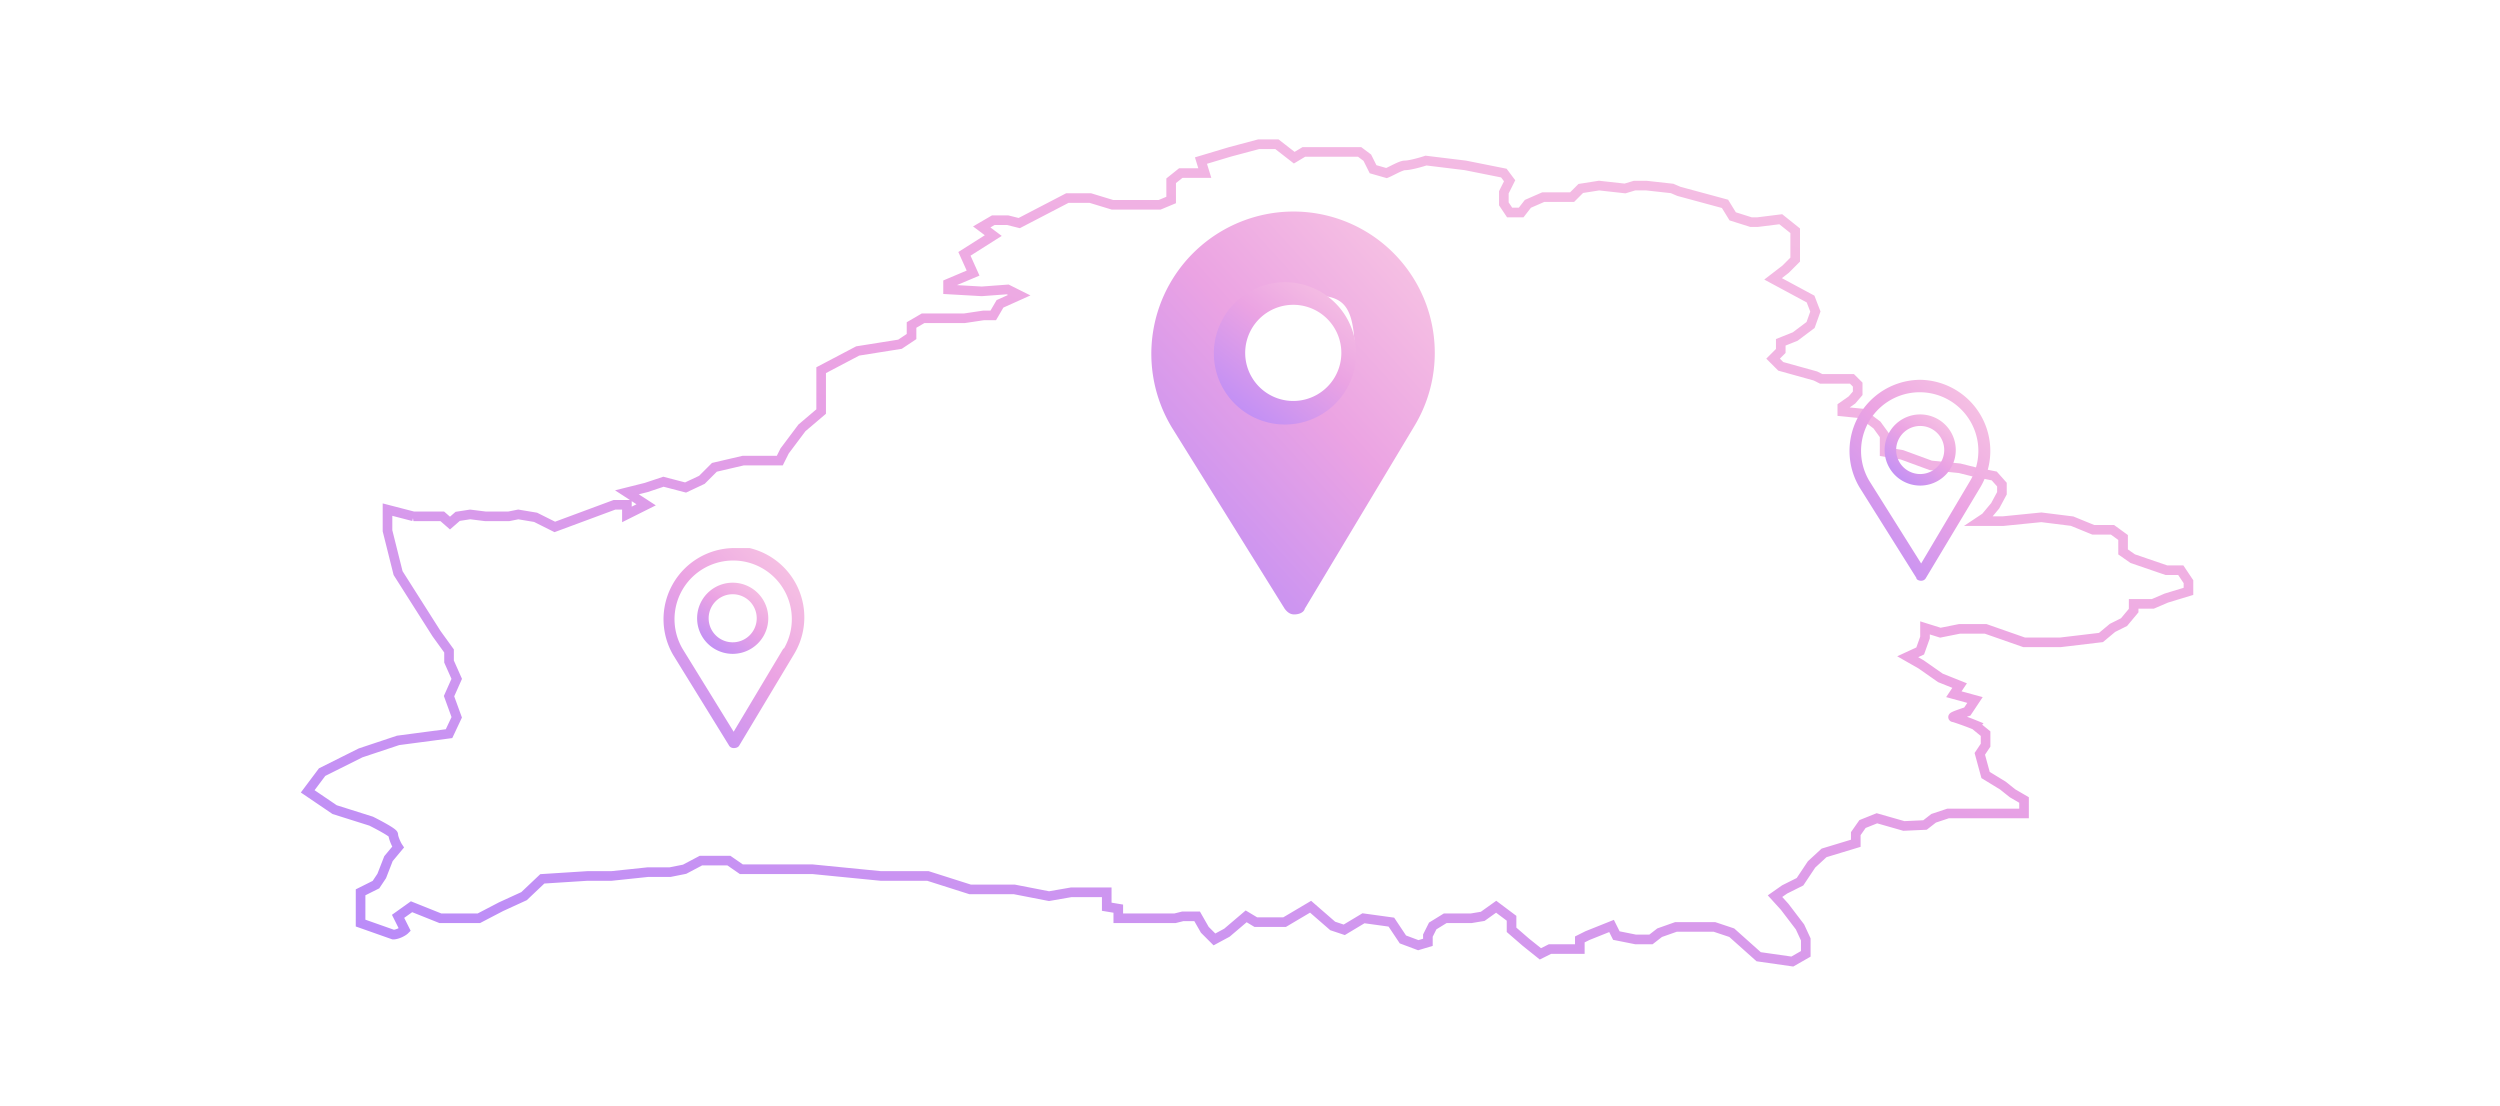 <svg width="260" height="115" fill="none" xmlns="http://www.w3.org/2000/svg"><path d="M43 53.7l-2.7-.7v2.2l1.1 4.4 4 6.3 1.3 1.8v1.1l.8 1.8-.8 1.8.8 2.2-.8 1.7-5.3.7-3.9 1.3-4 2-1.5 2 2.8 1.9 3.8 1.2c.8.4 2.3 1.2 2.3 1.4 0 .3.3 1 .5 1.3l-1 1.2-.7 1.8-.6.9-1.6.8V96l3.4 1.2c.4 0 1-.3 1.2-.5l-.7-1.4 1.4-1 3 1.2h4l2.3-1.2 2.4-1.1 1.9-1.8 4.7-.3h2.5l3.8-.4h2.3l1.5-.3 1.7-.9h2.9l1.3.9h7.4l7.1.7h4.9l4.4 1.4h4.6l3.6.7 2.3-.4h3.7v1.5l1.2.2v1h5.9l.8-.2h1.5l.8 1.4 1 1 1.3-.7 2-1.7 1 .6h3l2.7-1.6 2.3 2 1.2.4 2-1.2 2.9.4 1.2 1.8 1.6.6 1-.3v-.7l.5-1 1.3-.8h2.7l1.2-.2 1.4-1 1.6 1.2v1.2l1.5 1.3 1.5 1.2 1-.5h3.1v-1l.8-.4 2.5-1 .5 1 2 .4h1.6l.9-.7 1.7-.6h4l1.8.6 2.8 2.5 3.5.5 1.4-.8v-1.5l-.6-1.3-1.6-2.1-1-1.1 1-.7 1.6-.8 1.2-1.8 1.3-1.2 3.3-1v-1l.7-1 1.5-.6 2.8.8 2.2-.1.9-.7 1.5-.5H210.5v-1.4l-1.2-.7-1-.8-1.8-1.1-.6-2.2.6-.9v-1.2l-1.1-.9a31 31 0 00-2.2-.8c-.4 0 .8-.4 1.4-.6l.8-1.2-2.2-.6.6-.9-2-.8-2-1.4-1.4-.8 1.3-.6.5-1.4v-1l1.6.5 2-.4h2.7l4 1.4h3.8l4.2-.5 1.2-1 1.2-.6 1-1.2v-.7h2l1.4-.6 2.3-.7v-1l-.8-1.2h-1.5l-3.5-1.2-1-.7v-1.5l-1.1-.8h-2l-2.2-.9-3.2-.4-4 .4h-2.4l.6-.4 1-1.2.7-1.3v-.9l-.8-.9-2-.4-1.6-.4-3-.3-3-1.1-1.8-.3v-1.7l-.8-1.1-1.6-1.2-2-.2v-.5l1-.7.6-.7V40l-.6-.6h-3.2l-.6-.3-3.6-1-.8-.8.8-.8v-.9l1.5-.6 1.6-1.2.5-1.4-.5-1.3-3.9-2.1 1.3-1 1-1V24l-1.5-1.2-2.4.3h-.7l-1.9-.6-.8-1.3-4.8-1.3-.7-.3-2.7-.3H170l-1 .3-2.7-.3-1.9.3-.9.9h-3l-1.6.7-.7.9H157l-.6-.9V20l.6-1.2-.6-.8-4-.8-4.1-.5c-.6.2-1.7.5-2.2.5-.4 0-1.4.6-1.9.8l-1.4-.4-.6-1.2-.8-.6h-5.8l-1 .6-1.8-1.4h-1.9l-3 .8-3 .9.4 1.3h-2.5l-1 .8v2l-1.2.5h-4.9l-2.3-.7H111l-5 2.6-1.2-.3h-1.5l-1.2.7 1.2.9-3 1.9.9 2-2.6 1.1v.6l3.5.2 2.7-.2 1.2.6-2 .9-.7 1.2h-1l-2 .3H96l-1.2.7V35l-1.2.8-4.4.7-3.8 2v4.3l-2 1.7-1.8 2.4-.5 1h-3.8l-3 .7-1.3 1.3-1.7.8-2.3-.6-1.8.6-2 .5 2 1.3-2 1v-1h-1.3l-6.2 2.3-2-1-1.8-.3-1 .2h-2.4l-1.6-.2-1.3.2-.8.7-.8-.7h-3z" stroke="url(#paint0_linear)"/><g clip-path="url(#clip0)"><path d="M134.5 22a14.8 14.8 0 00-12.6 22.5l11.7 18.8c.3.4.6.6 1 .6.5 0 1-.2 1.1-.6l11.4-19A14.7 14.7 0 00134.5 22zm.2 21.5c-1.2-2-6.6-4-6.6-6.4 1.7-5.2-.4-6.4 6.4-6.4 4.6 0 6.4-.3 6.4 6.4 0 2.2-5 4.5-6.2 6.4z" fill="url(#paint1_linear)"/><path d="M134.5 29.4a7.4 7.4 0 100 14.7 7.4 7.4 0 000-14.7zm0 12.3a5 5 0 110-10 5 5 0 010 10z" fill="url(#paint2_linear)"/></g><g clip-path="url(#clip1)"><path d="M199.7 39.5a7.4 7.4 0 00-6.3 11.2l5.9 9.4c0 .2.3.3.5.3s.4-.1.5-.3l5.7-9.5a7.4 7.4 0 00-6.3-11.1zm5.2 10.5l-5.1 8.6-5.4-8.6a6.1 6.1 0 1110.5 0z" fill="url(#paint3_linear)"/><path d="M199.7 43.1a3.7 3.7 0 100 7.4 3.7 3.7 0 000-7.4zm0 6.2a2.5 2.5 0 110-5 2.5 2.5 0 010 5z" fill="url(#paint4_linear)"/></g><g clip-path="url(#clip2)"><path d="M76.2 57A7.4 7.4 0 0070 68.1l5.8 9.4c.1.2.3.3.5.3.3 0 .5-.1.6-.3l5.7-9.5a7.4 7.4 0 00-6.4-11.2zm5.3 10.4l-5.2 8.7-5.3-8.6a6.1 6.1 0 1110.5 0z" fill="url(#paint5_linear)"/><path d="M76.2 60.6a3.7 3.7 0 100 7.4 3.7 3.7 0 000-7.4zm0 6.2a2.5 2.5 0 110-5 2.5 2.5 0 010 5z" fill="url(#paint6_linear)"/></g><defs><linearGradient id="paint0_linear" x1=".2" y1="108.5" x2="61.3" y2="-73.4" gradientUnits="userSpaceOnUse"><stop stop-color="#AB85FF"/><stop offset=".5" stop-color="#EBA3E3"/><stop offset="1" stop-color="#FFDBE4"/></linearGradient><linearGradient id="paint1_linear" x1="114.9" y1="68.1" x2="164.6" y2="22.9" gradientUnits="userSpaceOnUse"><stop stop-color="#AB85FF"/><stop offset=".5" stop-color="#EBA3E3"/><stop offset="1" stop-color="#FFDBE4"/></linearGradient><linearGradient id="paint2_linear" x1="124.7" y1="45.6" x2="141.7" y2="23.6" gradientUnits="userSpaceOnUse"><stop stop-color="#AB85FF"/><stop offset=".5" stop-color="#EBA3E3"/><stop offset="1" stop-color="#FFDBE4"/></linearGradient><linearGradient id="paint3_linear" x1="189.9" y1="62.5" x2="214.8" y2="39.9" gradientUnits="userSpaceOnUse"><stop stop-color="#AB85FF"/><stop offset=".5" stop-color="#EBA3E3"/><stop offset="1" stop-color="#FFDBE4"/></linearGradient><linearGradient id="paint4_linear" x1="194.8" y1="51.2" x2="203.3" y2="40.3" gradientUnits="userSpaceOnUse"><stop stop-color="#AB85FF"/><stop offset=".5" stop-color="#EBA3E3"/><stop offset="1" stop-color="#FFDBE4"/></linearGradient><linearGradient id="paint5_linear" x1="66.5" y1="80" x2="91.3" y2="57.4" gradientUnits="userSpaceOnUse"><stop stop-color="#AB85FF"/><stop offset=".5" stop-color="#EBA3E3"/><stop offset="1" stop-color="#FFDBE4"/></linearGradient><linearGradient id="paint6_linear" x1="71.4" y1="68.7" x2="79.9" y2="57.7" gradientUnits="userSpaceOnUse"><stop stop-color="#AB85FF"/><stop offset=".5" stop-color="#EBA3E3"/><stop offset="1" stop-color="#FFDBE4"/></linearGradient><clipPath id="clip0"><path fill="#fff" transform="translate(113.5 22)" d="M0 0h41.9v41.9H0z"/></clipPath><clipPath id="clip1"><path fill="#fff" transform="translate(189.2 39.5)" d="M0 0h21v21H0z"/></clipPath><clipPath id="clip2"><path fill="#fff" transform="translate(65.8 57)" d="M0 0h21v21H0z"/></clipPath></defs></svg>
